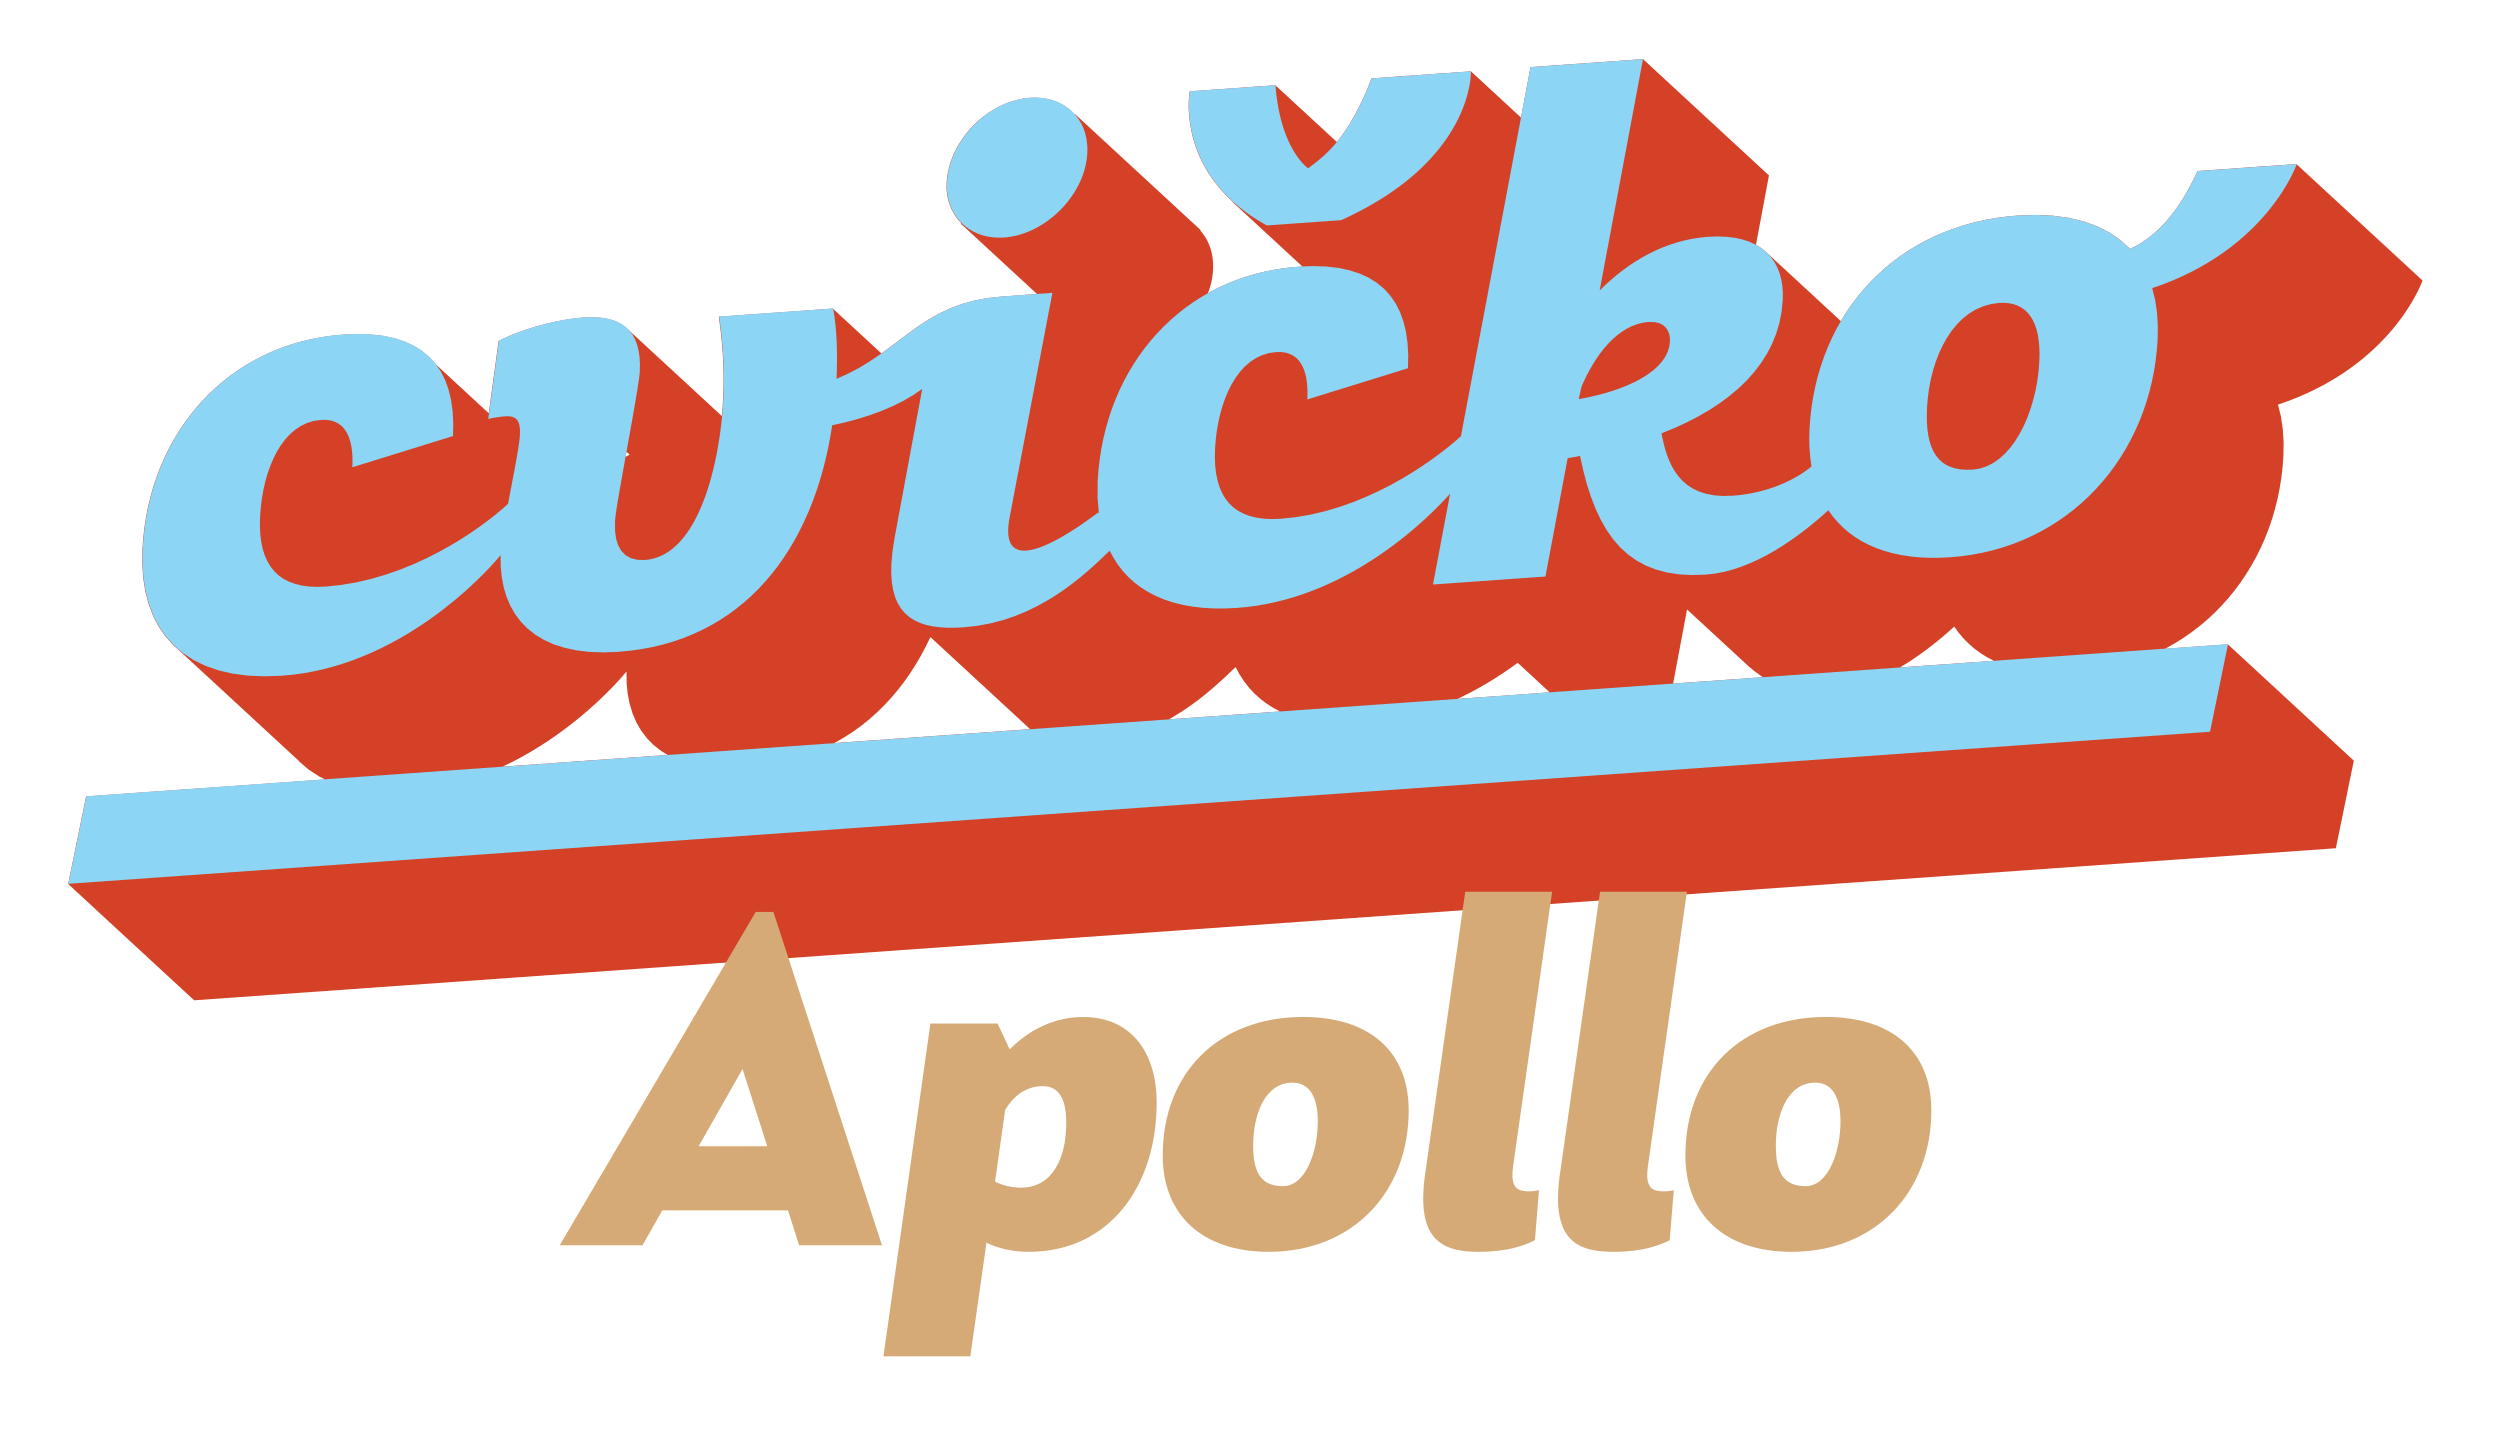 <svg width="140" height="81" viewBox="0 0 140 81" fill="none" xmlns="http://www.w3.org/2000/svg">
<path d="M128.62 9.187L128.482 9.196L128.317 9.207L128.097 9.222L127.826 9.241L127.51 9.263L127.155 9.288L126.764 9.315L126.346 9.345L125.904 9.376L125.444 9.408L124.971 9.443L124.49 9.477L124.008 9.511L123.529 9.545L123.06 9.579L122.826 10.073L122.587 10.532L122.345 10.955L122.1 11.346L121.854 11.704L121.607 12.033L121.361 12.332L121.114 12.603L120.87 12.848L120.628 13.068L120.389 13.265L120.155 13.438L119.926 13.592L119.702 13.725L119.487 13.84L119.279 13.938L118.743 13.445L118.131 13.023L117.446 12.674L116.689 12.4L115.863 12.201L114.967 12.079L114.005 12.036L112.977 12.071L112.355 12.129L111.746 12.211L111.149 12.319L110.567 12.451L109.998 12.608L109.443 12.787L108.903 12.991L108.378 13.215L107.868 13.462L107.375 13.73L106.898 14.018L106.437 14.328L105.994 14.657L105.568 15.005L105.16 15.373L104.771 15.759L104.401 16.162L104.049 16.582L103.716 17.019L103.403 17.473L103.11 17.943L103.088 17.982L98.953 14.164L98.914 14.122L98.638 13.899L98.334 13.71L99.062 9.824L92.007 3.309L85.709 3.757L85.176 6.584L82.371 3.994H82.35L82.335 3.997H82.315L82.291 4H82.263L82.233 4.005L82.197 4.008L82.158 4.011L82.115 4.014L82.068 4.018L82.019 4.021L81.966 4.024L81.909 4.028L81.848 4.033L81.785 4.038L81.718 4.042L81.648 4.047L81.575 4.052L81.501 4.056L81.423 4.062L81.343 4.069L81.261 4.075L81.175 4.081L81.087 4.087L80.997 4.093L80.904 4.1L80.81 4.106L80.713 4.112L80.614 4.118L80.514 4.126L80.411 4.134L80.307 4.141L80.202 4.149L80.095 4.157L79.987 4.165L79.876 4.173L79.765 4.18L79.652 4.188L79.539 4.196L79.424 4.204L79.308 4.211L79.191 4.219L79.074 4.227L78.956 4.234L78.837 4.242L78.717 4.25L78.598 4.258L78.478 4.267L78.358 4.276L78.237 4.286L78.116 4.295L77.995 4.304L77.874 4.314L77.753 4.323L77.632 4.332L77.513 4.341L77.393 4.349L77.274 4.357L77.156 4.365L77.038 4.372L76.921 4.38L76.804 4.388L76.746 4.54L76.687 4.689L76.628 4.834L76.569 4.977L76.51 5.116L76.451 5.253L76.392 5.386L76.333 5.516L76.274 5.643L76.215 5.767L76.156 5.888L76.098 6.006L76.039 6.121L75.98 6.234L75.921 6.344L75.862 6.451L75.803 6.555L75.746 6.657L75.688 6.756L75.631 6.854L75.574 6.949L75.516 7.042L75.459 7.131L75.402 7.22L75.344 7.305L75.287 7.389L75.23 7.469L75.172 7.548L75.115 7.626L75.059 7.702L75.003 7.775L74.948 7.846L74.892 7.916L74.862 7.951L71.421 4.774L71.333 4.78L71.243 4.786L71.151 4.793L71.058 4.799L70.964 4.805L70.869 4.811L70.773 4.817L70.676 4.824L70.578 4.83L70.479 4.836L70.38 4.844L70.28 4.851L70.18 4.859L70.079 4.867L69.978 4.875L69.877 4.882L69.777 4.89L69.676 4.898L69.575 4.906L69.474 4.913L69.374 4.921L69.275 4.929L69.175 4.937L69.076 4.944L68.978 4.951L68.881 4.957L68.785 4.963L68.689 4.969L68.594 4.975L68.501 4.982L68.408 4.988L68.317 4.994L68.227 5L68.138 5.006L68.052 5.013L67.966 5.019L67.883 5.025L67.8 5.031L67.721 5.037L67.644 5.044L67.568 5.048L67.495 5.053L67.424 5.058L67.356 5.062L67.289 5.067L67.225 5.072L67.165 5.076L67.108 5.081L67.052 5.085L66.999 5.089L66.95 5.092L66.903 5.095L66.86 5.098L66.819 5.101L66.782 5.104L66.749 5.107H66.72L66.694 5.112H66.672L66.653 5.115H66.629L66.619 5.126V5.135L66.616 5.149L66.613 5.166L66.61 5.186L66.607 5.211L66.604 5.239L66.601 5.27L66.596 5.304L66.591 5.343L66.587 5.385L66.584 5.43L66.581 5.478L66.578 5.529L66.574 5.583L66.571 5.643L66.568 5.707V5.774L66.565 5.843V6.07L66.57 6.15L66.573 6.234L66.578 6.321L66.584 6.409L66.591 6.501L66.601 6.594L66.612 6.69L66.624 6.787L66.638 6.888L66.653 6.99L66.671 7.094L66.689 7.2L66.711 7.308L66.734 7.418L66.759 7.53L66.787 7.643L66.816 7.758L66.849 7.874L66.884 7.99L66.922 8.108L66.962 8.227L67.005 8.348L67.052 8.469L67.101 8.592L67.154 8.714L67.21 8.838L67.269 8.962L67.331 9.088L67.396 9.213L67.464 9.339L67.537 9.466L67.613 9.593L67.692 9.72L67.776 9.847L67.862 9.974L67.954 10.101L68.048 10.228L68.148 10.355L68.251 10.483L68.36 10.61L68.472 10.735L68.588 10.861L68.709 10.986L68.834 11.11L68.965 11.234L69.039 11.303L69.019 11.309L72.942 14.931L72.701 14.94L72.102 14.996L71.514 15.078L70.939 15.187L70.378 15.32L69.829 15.478L69.295 15.661L68.774 15.867L68.267 16.095L67.776 16.346L67.644 16.422L67.672 16.348L67.706 16.25L67.738 16.152L67.768 16.055L67.796 15.956L67.821 15.856L67.844 15.757L67.864 15.656L67.889 15.517L67.907 15.379L67.921 15.243L67.931 15.108L67.934 15.019V14.758L67.927 14.672L67.921 14.588L67.912 14.505L67.901 14.423L67.889 14.341L67.875 14.26L67.858 14.181L67.839 14.102L67.819 14.024L67.797 13.948L67.772 13.872L67.746 13.798L67.718 13.725L67.689 13.654L67.658 13.583L67.625 13.513L67.591 13.445L67.554 13.378L67.515 13.313L67.475 13.249L67.433 13.186L67.39 13.124L67.345 13.063L67.298 13.004L67.25 12.947L67.213 12.905L67.247 12.894L60.191 6.38L60.157 6.391L60.145 6.377L60.094 6.322L60.041 6.27L59.987 6.218L59.931 6.169L59.874 6.121L59.815 6.074L59.754 6.029L59.692 5.986L59.629 5.944L59.565 5.904L59.5 5.865L59.434 5.828L59.365 5.792L59.295 5.758L59.224 5.726L59.151 5.696L59.078 5.668L59.004 5.642L58.928 5.617L58.851 5.594L58.773 5.574L58.694 5.555L58.614 5.538L58.531 5.523L58.449 5.509L58.365 5.498L58.28 5.488L58.195 5.481L58.108 5.476L58.02 5.473H57.842L57.752 5.476L57.66 5.482L57.559 5.49L57.459 5.501L57.358 5.515L57.259 5.53L57.16 5.549L57.06 5.569L56.961 5.592L56.864 5.617L56.766 5.645L56.668 5.674L56.571 5.707L56.474 5.741L56.378 5.777L56.284 5.816L56.189 5.856L56.096 5.898L56.003 5.943L55.91 5.989L55.819 6.037L55.729 6.087L55.639 6.139L55.551 6.194L55.462 6.25L55.376 6.307L55.289 6.366L55.203 6.426L55.12 6.488L55.038 6.552L54.956 6.617L54.875 6.685L54.796 6.753L54.718 6.823L54.641 6.894L54.565 6.967L54.49 7.042L54.418 7.118L54.346 7.195L54.277 7.274L54.208 7.355L54.142 7.437L54.077 7.519L54.013 7.603L53.951 7.688L53.891 7.775L53.832 7.862L53.774 7.95L53.719 8.04L53.664 8.13L53.613 8.221L53.564 8.314L53.516 8.407L53.469 8.502L53.424 8.596L53.382 8.692L53.342 8.788L53.303 8.886L53.268 8.984L53.233 9.083L53.201 9.182L53.172 9.283L53.144 9.384L53.119 9.484L53.096 9.587L53.075 9.689L53.052 9.824L53.033 9.957L53.02 10.089L53.01 10.219L53.007 10.306V10.563L53.013 10.647L53.02 10.731L53.029 10.813L53.04 10.895L53.052 10.976L53.068 11.055L53.085 11.134L53.103 11.211L53.123 11.287L53.147 11.363L53.172 11.437L53.198 11.51L53.226 11.583L53.255 11.654L53.288 11.724L53.322 11.792L53.358 11.861L53.395 11.927L53.433 11.992L53.474 12.056L53.516 12.118L53.559 12.178L53.604 12.239L53.65 12.298L53.699 12.355L53.748 12.411L53.799 12.465L53.835 12.501L53.793 12.513L58.076 16.467L56.068 16.61L55.262 16.698L54.528 16.839L53.855 17.028L53.235 17.259L52.66 17.526L52.121 17.823L51.609 18.146L51.116 18.487L50.634 18.842L50.154 19.204L49.667 19.569L49.357 19.79L46.638 17.281L40.251 17.735L40.316 18.206L40.376 18.712L40.43 19.248L40.474 19.814L40.505 20.406L40.52 21.024L40.517 21.667L40.492 22.332L40.471 22.678L40.444 23.031L40.42 23.297L35.074 18.361H35.071L35.066 18.357L34.849 18.191L34.607 18.053L34.339 17.943L34.047 17.861L33.731 17.805L33.392 17.774L33.029 17.768L32.645 17.785L32.321 17.814L31.989 17.856L31.653 17.909L31.315 17.971L30.977 18.042L30.641 18.121L30.309 18.206L29.985 18.298L29.67 18.394L29.366 18.493L29.077 18.595L28.804 18.699L28.55 18.803L28.316 18.905L28.105 19.006L27.919 19.104L27.369 23.143L24.363 20.367L24.011 19.978L23.605 19.642L23.145 19.356L22.63 19.122L22.06 18.939L21.433 18.809L20.752 18.733L20.014 18.71L19.219 18.741L18.619 18.797L18.031 18.879L17.456 18.988L16.894 19.121L16.345 19.279L15.81 19.462L15.289 19.668L14.783 19.896L14.291 20.147L13.815 20.42L13.355 20.713L12.91 21.027L12.482 21.362L12.072 21.715L11.678 22.087L11.301 22.478L10.943 22.886L10.604 23.31L10.283 23.752L9.981 24.209L9.697 24.682L9.433 25.17L9.19 25.673L8.968 26.187L8.767 26.716L8.587 27.257L8.429 27.808L8.293 28.373L8.179 28.948L8.088 29.532L8.02 30.126L7.976 30.729L7.964 31.563L8.017 32.358L8.134 33.11L8.317 33.816L8.567 34.477L8.883 35.086L9.266 35.642L9.715 36.145L10.004 36.391H9.999L16.7 42.578L16.771 42.658L16.979 42.834L17.056 42.906H17.061L17.29 43.101L17.876 43.484L18.213 43.648L4.822 44.598L3.816 49.502L8.426 53.759L10.872 56.017L126.696 47.793L130.808 47.501L131.814 42.597L124.94 36.248L124.76 36.083L121.24 36.332L121.322 36.29L121.813 36.011L122.289 35.711L122.413 35.624L122.748 35.39L123.191 35.049L123.618 34.688L124.025 34.308L124.152 34.178L124.416 33.909L124.788 33.494L125.141 33.062L125.475 32.612L125.718 32.251L125.788 32.147L125.878 32L126.082 31.666L126.338 31.205L126.357 31.171L126.609 30.662L126.687 30.488L126.84 30.14L126.904 29.977L127.049 29.605L127.175 29.241L127.237 29.058L127.302 28.838L127.401 28.498L127.514 28.043L127.542 27.928L127.66 27.348L127.755 26.759L127.814 26.249L127.824 26.161L127.869 25.553L127.874 25.294L127.883 24.763L127.86 24.402L127.835 24.017L127.73 23.317L127.587 22.742L127.567 22.659L128.158 22.45L128.72 22.227L129.257 21.991L129.767 21.743L130.25 21.486L130.709 21.22L131.143 20.947L131.552 20.668L131.938 20.384L132.301 20.097L132.642 19.807L132.961 19.518L133.259 19.229L133.536 18.942L133.793 18.659L134.032 18.38L134.251 18.107L134.452 17.842L134.635 17.586L134.801 17.341L134.95 17.107L135.083 16.887L135.201 16.681L135.303 16.492L135.392 16.32L135.466 16.166L135.528 16.032L135.578 15.918L135.615 15.829L135.641 15.762L135.661 15.708L128.606 9.193L128.62 9.187ZM35.083 25.299L35.263 25.465L35.176 25.507L35.03 25.584L35.053 25.454L35.081 25.299H35.083ZM109.017 27.026L108.854 27.579L108.733 28.064L108.854 27.579L109.017 27.026L109.195 26.51L109.017 27.026ZM108.471 29.572L108.432 29.912L108.387 30.523L108.376 30.902L108.387 30.523L108.432 29.912L108.471 29.572ZM75.085 32.125L75.09 31.956L75.085 32.125ZM75.133 31.143L75.192 30.665L75.227 30.464L75.192 30.665L75.133 31.143ZM69.415 29.157L69.315 29.421L69.225 29.692L69.315 29.421L69.415 29.157ZM69.085 30.132L68.975 30.515L68.839 31.079L68.794 31.308L68.839 31.079L68.975 30.515L69.085 30.132ZM68.523 33.434L68.566 32.831L68.597 32.555L68.566 32.831L68.523 33.434L68.516 34.074L68.523 33.434ZM21.75 34.244L21.785 34.04L21.75 34.244ZM21.606 35.923L21.618 35.417L21.632 35.242L21.618 35.417L21.606 35.923L21.615 36.158L21.606 35.923ZM35.501 34.729L35.532 34.57L35.501 34.729L35.443 34.782L35.501 34.729ZM35.611 34.147L35.616 34.125L35.611 34.147L35.601 34.202L35.611 34.147ZM35.723 33.567L35.777 33.282L35.83 33.003L35.881 32.73L35.929 32.466L35.937 32.421L35.929 32.466L35.881 32.73L35.83 33.003L35.777 33.282L35.723 33.567L35.718 33.589L35.723 33.567ZM36.089 31.532L36.114 31.358L36.089 31.532L36.055 31.744L36.089 31.532ZM41.934 32.936L41.88 33.244L41.827 33.542L41.818 33.599L41.827 33.542L41.88 33.244L41.934 32.936L41.956 32.815L41.934 32.936ZM42.635 28.994L42.664 28.822L42.687 28.686L42.664 28.822L42.635 28.994ZM42.879 27.316V27.333L42.872 27.432L42.858 27.561L42.872 27.432L42.879 27.333V27.316ZM42.813 27.894L42.797 27.999L42.813 27.894L42.825 27.804L42.813 27.894ZM42.515 29.689L42.461 30L42.449 30.075L42.461 30L42.515 29.689L42.52 29.667L42.515 29.689ZM42.329 30.733L42.286 30.972L42.227 31.304L42.166 31.637L42.108 31.969L42.049 32.297L42.03 32.4L42.049 32.297L42.108 31.969L42.166 31.637L42.227 31.304L42.286 30.972L42.329 30.733ZM34.691 35.419L34.412 35.639L34.069 35.892L34.412 35.639L34.691 35.419ZM28.392 42.814L28.737 42.641L28.875 42.571L29.343 42.317L29.797 42.055L29.94 41.968L30.236 41.786L30.447 41.65L30.658 41.514L31.064 41.236L31.454 40.957L31.753 40.734L31.828 40.678L32.184 40.399L32.524 40.123L32.807 39.883L32.845 39.85L33.147 39.586L33.431 39.327L33.696 39.077L33.793 38.983L33.941 38.838L34.037 38.742L34.165 38.614L34.371 38.401L34.39 38.381L34.557 38.204L34.722 38.025L34.864 37.863L34.985 37.722L35.066 37.626L35.084 37.603L35.091 38.231L35.148 38.831L35.227 39.243L35.257 39.4L35.418 39.937L35.542 40.23L35.63 40.44L35.748 40.644L35.897 40.904L36.111 41.188L36.218 41.331L36.594 41.715L36.782 41.862L37.027 42.055L37.182 42.148L37.392 42.275L28.134 42.932L28.164 42.918L28.392 42.813V42.814ZM46.736 41.602L46.857 41.538L46.967 41.473L47.343 41.252L47.813 40.943L48.266 40.613L48.7 40.263L49.117 39.891L49.357 39.655L49.517 39.499L49.71 39.289L49.898 39.088L50.262 38.659L50.609 38.211L50.94 37.744L51.253 37.261L51.35 37.095L51.547 36.761L51.741 36.4L51.825 36.245L51.911 36.069L52.085 35.714L52.102 35.675L57.688 40.833L46.708 41.613L46.733 41.6L46.736 41.602ZM65.612 40.196L65.875 40.035L66.139 39.874L66.633 39.541L66.824 39.401L67.095 39.203L67.301 39.04L67.525 38.863L67.923 38.528L68.008 38.452L68.289 38.204L68.456 38.051L68.624 37.898L68.805 37.725L68.924 37.612L69.194 37.355L69.411 37.76L69.459 37.834L69.657 38.141L69.933 38.497L70.24 38.829L70.578 39.134L70.945 39.413L71.288 39.63L71.344 39.664L71.685 39.841L65.449 40.285L65.612 40.196ZM81.922 38.992L82.366 38.767L82.797 38.535L83.215 38.294L83.418 38.172L83.621 38.049L84.013 37.798L84.392 37.544L84.606 37.394L84.756 37.288L84.99 37.116L86.782 38.772L81.616 39.139L81.922 38.993V38.992ZM94.473 34.128L97.959 37.347L98.111 37.47H98.114L98.215 37.561L98.635 37.86L98.695 37.904L98.728 37.922L93.695 38.28L94.473 34.13V34.128ZM106.439 37.35L106.658 37.215L106.876 37.081L107.298 36.8L107.62 36.572L107.704 36.513L108.091 36.222L108.46 35.931L108.562 35.847L108.809 35.642L108.95 35.52L109.134 35.36L109.437 35.089L109.686 35.435L109.961 35.758L110.109 35.909L110.26 36.059L110.584 36.337L110.829 36.515L110.932 36.591L111.118 36.706L111.304 36.82L111.362 36.85L111.658 37.003L106.389 37.377L106.436 37.35H106.439ZM106.882 31.147L104.069 28.549L106.882 31.147ZM42.814 26.155L42.769 25.97L42.814 26.155L42.838 26.311L42.814 26.155ZM42.489 25.284L42.359 25.104L42.489 25.284L42.596 25.487L42.489 25.284ZM42.14 24.867L42.259 24.989L42.14 24.867ZM34.392 29.975L34.469 29.958L34.392 29.975ZM16.103 32.533L16.036 32.688L15.863 33.144L16.036 32.688L16.103 32.533ZM15.655 33.758L15.774 33.396L15.655 33.758L15.497 34.309L15.441 34.543L15.497 34.309L15.655 33.758ZM126.324 12.594L125.989 12.285L126.324 12.594ZM119.409 18.643L120.031 18.586L120.832 18.558L120.031 18.586L119.409 18.643L119.228 18.668L119.409 18.643ZM117.052 19.122L117.621 18.966L117.83 18.918L117.621 18.966L117.052 19.122L116.497 19.302L116.323 19.367L116.497 19.302L117.052 19.122ZM115.432 19.728L115.62 19.648L115.432 19.728L114.922 19.975L114.671 20.111L114.922 19.975L115.432 19.728ZM57.143 25.769L56.736 26.073L56.485 26.252L56.736 26.073L57.143 25.769Z" fill="#D44126"/>
<path d="M82.367 4.169L82.369 4.129L82.37 4.094V4.064L82.372 4.039V4.019V4.005L82.37 3.994L82.352 3.996L82.336 3.997L82.316 3.999L82.293 4.001L82.265 4.002L82.234 4.004L82.198 4.007L82.16 4.01L82.116 4.013L82.07 4.016L82.02 4.019L81.966 4.024L81.91 4.027L81.85 4.032L81.786 4.036L81.721 4.041L81.651 4.045L81.58 4.05L81.504 4.056L81.427 4.061L81.346 4.067L81.264 4.073L81.178 4.08L81.09 4.086L81 4.092L80.907 4.098L80.814 4.104L80.717 4.112L80.619 4.118L80.518 4.126L80.416 4.134L80.312 4.14L80.207 4.148L80.1 4.156L79.991 4.163L79.881 4.171L79.769 4.179L79.656 4.187L79.543 4.196L79.428 4.204L79.312 4.211L79.196 4.219L79.078 4.228L78.96 4.236L78.843 4.245L78.723 4.253L78.604 4.262L78.483 4.27L78.364 4.28L78.243 4.287L78.122 4.297L78.001 4.304L77.88 4.314L77.761 4.321L77.64 4.331L77.52 4.338L77.401 4.348L77.282 4.355L77.162 4.365L77.045 4.373L76.928 4.38L76.812 4.39L76.753 4.541L76.693 4.69L76.634 4.834L76.575 4.977L76.516 5.117L76.457 5.251L76.397 5.385L76.338 5.515L76.279 5.64L76.22 5.764L76.163 5.885L76.104 6.003L76.045 6.119L75.986 6.231L75.927 6.341L75.87 6.448L75.811 6.553L75.754 6.656L75.695 6.755L75.637 6.853L75.58 6.947L75.522 7.039L75.465 7.128L75.408 7.217L75.35 7.302L75.293 7.386L75.236 7.466L75.178 7.545L75.123 7.623L75.065 7.699L75.01 7.772L74.954 7.843L74.896 7.913L74.841 7.981L74.785 8.046L74.729 8.111L74.675 8.173L74.619 8.235L74.563 8.294L74.509 8.353L74.455 8.409L74.4 8.465L74.346 8.519L74.292 8.571L74.238 8.623L74.183 8.672L74.131 8.722L74.076 8.77L74.024 8.816L73.971 8.861L73.918 8.906L73.865 8.951L73.813 8.993L73.762 9.036L73.709 9.077L73.658 9.119L73.607 9.157L73.555 9.198L73.504 9.236L73.455 9.275L73.404 9.312L73.354 9.35L73.304 9.387L73.255 9.424L73.244 9.416L73.227 9.404L73.216 9.395L73.202 9.384L73.187 9.371L73.17 9.357L73.151 9.34L73.131 9.323L73.109 9.303L73.086 9.28L73.061 9.257L73.035 9.23L73.007 9.202L72.977 9.173L72.948 9.14L72.917 9.106L72.884 9.069L72.852 9.03L72.818 8.99L72.782 8.947L72.746 8.9L72.711 8.852L72.674 8.802L72.636 8.75L72.598 8.694L72.559 8.637L72.52 8.576L72.481 8.513L72.441 8.447L72.402 8.379L72.362 8.308L72.322 8.235L72.281 8.158L72.241 8.079L72.202 7.996L72.162 7.913L72.123 7.824L72.085 7.734L72.046 7.641L72.007 7.544L71.97 7.445L71.933 7.342L71.895 7.237L71.86 7.128L71.826 7.017L71.792 6.902L71.759 6.783L71.727 6.662L71.695 6.538L71.665 6.409L71.637 6.277L71.609 6.143L71.582 6.005L71.558 5.864L71.534 5.718L71.511 5.569L71.491 5.417L71.472 5.261L71.455 5.101L71.44 4.938L71.426 4.771L71.338 4.777L71.248 4.785L71.156 4.791L71.063 4.797L70.969 4.803L70.874 4.811L70.776 4.817L70.68 4.825L70.583 4.831L70.483 4.839L70.384 4.845L70.285 4.853L70.184 4.859L70.085 4.867L69.984 4.873L69.884 4.881L69.783 4.889L69.682 4.895L69.581 4.903L69.481 4.91L69.38 4.917L69.281 4.924L69.181 4.931L69.082 4.938L68.985 4.944L68.887 4.952L68.791 4.958L68.695 4.966L68.6 4.972L68.506 4.979L68.414 4.985L68.323 4.993L68.233 4.999L68.144 5.005L68.059 5.011L67.974 5.017L67.89 5.022L67.81 5.028L67.729 5.034L67.652 5.039L67.577 5.045L67.504 5.05L67.433 5.055L67.365 5.061L67.298 5.065L67.235 5.068L67.174 5.073L67.115 5.078L67.061 5.081L67.008 5.086L66.959 5.089L66.912 5.092L66.869 5.095L66.83 5.098L66.793 5.101L66.76 5.103L66.731 5.106L66.704 5.107L66.683 5.109L66.664 5.11H66.65L66.639 5.112L66.63 5.12L66.629 5.129L66.626 5.143L66.624 5.16L66.621 5.182L66.616 5.205L66.613 5.233L66.61 5.265L66.605 5.299L66.602 5.337L66.598 5.378L66.594 5.423L66.59 5.47L66.587 5.521L66.584 5.575L66.581 5.634L66.579 5.698L66.577 5.764L66.576 5.834V5.907V5.981L66.577 6.06L66.581 6.141L66.584 6.225L66.588 6.312L66.594 6.4L66.602 6.491L66.61 6.584L66.621 6.68L66.633 6.778L66.647 6.879L66.661 6.98L66.68 7.085L66.698 7.19L66.72 7.297L66.743 7.407L66.768 7.519L66.796 7.631L66.827 7.745L66.859 7.862L66.895 7.978L66.932 8.096L66.973 8.215L67.016 8.336L67.063 8.457L67.111 8.579L67.163 8.702L67.219 8.826L67.276 8.951L67.338 9.077L67.404 9.202L67.473 9.328L67.545 9.455L67.621 9.582L67.7 9.709L67.783 9.836L67.87 9.963L67.962 10.092L68.058 10.219L68.157 10.346L68.259 10.473L68.368 10.599L68.479 10.726L68.597 10.852L68.718 10.976L68.844 11.101L68.974 11.225L69.11 11.348L69.25 11.47L69.395 11.591L69.546 11.71L69.701 11.83L69.862 11.947L70.028 12.064L70.2 12.18L70.376 12.293L70.558 12.405L70.747 12.516L70.941 12.625L75.104 12.329L75.411 12.188L75.709 12.045L75.997 11.899L76.277 11.754L76.55 11.606L76.814 11.456L77.069 11.306L77.317 11.155L77.558 11.004L77.79 10.85L78.015 10.695L78.232 10.54L78.443 10.385L78.646 10.23L78.841 10.073L79.03 9.917L79.212 9.76L79.387 9.604L79.556 9.447L79.717 9.291L79.873 9.134L80.022 8.979L80.166 8.824L80.303 8.669L80.434 8.516L80.562 8.362L80.681 8.209L80.796 8.058L80.906 7.908L81.011 7.759L81.11 7.612L81.205 7.465L81.293 7.321L81.378 7.178L81.459 7.035L81.535 6.896L81.606 6.76L81.673 6.623L81.737 6.49L81.797 6.36L81.851 6.231L81.904 6.104L81.952 5.981L81.997 5.861L82.039 5.741L82.078 5.626L82.112 5.515L82.144 5.405L82.174 5.299L82.201 5.197L82.225 5.098L82.248 5.002L82.267 4.91L82.285 4.822L82.301 4.738L82.313 4.658L82.326 4.58L82.335 4.509L82.344 4.441L82.35 4.377L82.356 4.318L82.361 4.264L82.364 4.214L82.367 4.169Z" fill="#8CD5F5"/>
<path d="M123.763 40.977L124.769 36.072L4.833 44.589L3.825 49.493L123.763 40.977Z" fill="#8CD5F5"/>
<path d="M60.889 8.582L60.892 8.494L60.894 8.406V8.319L60.891 8.232L60.886 8.147L60.88 8.063L60.87 7.979L60.859 7.897L60.847 7.815L60.833 7.734L60.816 7.655L60.797 7.576L60.777 7.499L60.756 7.423L60.731 7.349L60.706 7.274L60.678 7.201L60.649 7.13L60.618 7.059L60.584 6.989L60.55 6.921L60.512 6.854L60.475 6.789L60.435 6.725L60.393 6.662L60.349 6.6L60.306 6.541L60.26 6.482L60.212 6.425L60.162 6.369L60.111 6.313L60.058 6.26L60.004 6.209L59.948 6.16L59.891 6.112L59.832 6.064L59.771 6.019L59.711 5.975L59.647 5.933L59.584 5.893L59.519 5.854L59.45 5.817L59.382 5.781L59.313 5.747L59.243 5.716L59.17 5.685L59.097 5.657L59.023 5.631L58.947 5.606L58.869 5.583L58.792 5.563L58.713 5.543L58.632 5.526L58.55 5.512L58.468 5.498L58.384 5.487L58.299 5.478L58.214 5.47L58.127 5.465L58.04 5.462L57.95 5.461L57.86 5.462L57.77 5.465L57.679 5.471L57.578 5.479L57.477 5.49L57.378 5.504L57.277 5.52L57.178 5.538L57.079 5.558L56.98 5.582L56.882 5.606L56.785 5.634L56.687 5.664L56.589 5.695L56.493 5.729L56.399 5.764L56.303 5.803L56.208 5.843L56.115 5.885L56.022 5.93L55.929 5.977L55.837 6.025L55.748 6.074L55.658 6.127L55.568 6.18L55.481 6.236L55.393 6.293L55.307 6.352L55.222 6.414L55.138 6.476L55.056 6.541L54.974 6.606L54.894 6.674L54.815 6.742L54.735 6.814L54.66 6.885L54.584 6.958L54.509 7.034L54.436 7.11L54.365 7.187L54.295 7.266L54.227 7.347L54.16 7.428L54.094 7.511L54.03 7.595L53.968 7.68L53.908 7.765L53.849 7.854L53.791 7.942L53.736 8.032L53.681 8.122L53.63 8.213L53.581 8.306L53.531 8.399L53.486 8.494L53.441 8.589L53.399 8.685L53.359 8.781L53.32 8.878L53.285 8.976L53.251 9.075L53.218 9.174L53.188 9.275L53.161 9.376L53.136 9.477L53.113 9.579L53.092 9.681L53.069 9.815L53.049 9.948L53.037 10.08L53.027 10.208L53.023 10.297L53.021 10.383L53.023 10.469L53.026 10.554L53.03 10.638L53.037 10.721L53.046 10.803L53.057 10.886L53.071 10.966L53.085 11.045L53.102 11.124L53.12 11.202L53.142 11.279L53.164 11.354L53.188 11.428L53.215 11.503L53.243 11.574L53.274 11.645L53.305 11.715L53.339 11.785L53.374 11.851L53.412 11.918L53.45 11.983L53.491 12.047L53.533 12.11L53.576 12.171L53.621 12.231L53.669 12.288L53.717 12.346L53.767 12.402L53.818 12.456L53.872 12.508L53.926 12.56L53.982 12.609L54.039 12.657L54.098 12.705L54.159 12.75L54.221 12.794L54.283 12.836L54.348 12.876L54.413 12.915L54.48 12.952L54.549 12.988L54.618 13.02L54.689 13.053L54.76 13.082L54.833 13.111L54.907 13.138L54.983 13.163L55.059 13.186L55.137 13.206L55.216 13.225L55.297 13.243L55.377 13.257L55.459 13.271L55.541 13.282L55.625 13.291L55.71 13.299L55.796 13.304L55.882 13.307L55.969 13.308L56.058 13.307L56.148 13.304L56.237 13.299L56.335 13.291L56.434 13.28L56.532 13.267L56.631 13.251L56.729 13.232L56.826 13.212L56.924 13.191L57.022 13.164L57.118 13.138L57.214 13.108L57.31 13.076L57.406 13.043L57.501 13.006L57.595 12.969L57.69 12.929L57.783 12.887L57.876 12.842L57.967 12.795L58.059 12.749L58.15 12.698L58.238 12.646L58.328 12.592L58.417 12.538L58.504 12.481L58.589 12.422L58.674 12.361L58.759 12.298L58.841 12.234L58.923 12.169L59.006 12.102L59.085 12.034L59.164 11.963L59.241 11.892L59.317 11.819L59.392 11.744L59.465 11.668L59.537 11.592L59.607 11.513L59.677 11.434L59.743 11.354L59.81 11.272L59.875 11.188L59.937 11.104L59.999 11.019L60.058 10.932L60.117 10.845L60.173 10.755L60.227 10.667L60.28 10.577L60.329 10.486L60.379 10.393L60.425 10.3L60.47 10.207L60.512 10.112L60.554 10.016L60.591 9.92L60.629 9.824L60.663 9.726L60.695 9.629L60.725 9.531L60.752 9.432L60.777 9.333L60.801 9.233L60.821 9.133L60.846 8.993L60.864 8.854L60.88 8.717L60.889 8.582Z" fill="#8CD5F5"/>
<path d="M128.482 9.196L128.319 9.209L128.099 9.224L127.828 9.243L127.513 9.266L127.156 9.291L126.767 9.319L126.347 9.348L125.906 9.379L125.445 9.412L124.971 9.446L124.49 9.48L124.008 9.514L123.531 9.548L123.061 9.582L122.826 10.075L122.587 10.534L122.345 10.957L122.1 11.348L121.854 11.706L121.607 12.034L121.361 12.333L121.114 12.605L120.87 12.851L120.628 13.071L120.391 13.266L120.157 13.44L119.927 13.594L119.704 13.727L119.488 13.841L119.279 13.939L118.743 13.445L118.131 13.025L117.446 12.676L116.689 12.402L115.863 12.203L114.967 12.081L114.005 12.036L112.977 12.071L112.354 12.129L111.745 12.212L111.148 12.319L110.565 12.453L109.996 12.608L109.443 12.787L108.902 12.991L108.378 13.215L107.868 13.462L107.375 13.73L106.898 14.018L106.437 14.328L105.994 14.657L105.568 15.005L105.16 15.373L104.771 15.759L104.399 16.162L104.047 16.582L103.716 17.02L103.403 17.473L103.11 17.943L102.837 18.428L102.586 18.929L102.356 19.442L102.149 19.97L101.963 20.511L101.798 21.064L101.659 21.63L101.541 22.208L101.448 22.797L101.378 23.397L101.333 24.006L101.318 24.566L101.332 25.105L101.374 25.623L101.443 26.122L101.336 26.209L101.206 26.307L101.053 26.415L100.878 26.533L100.678 26.655L100.458 26.781L100.213 26.908L99.948 27.035L99.658 27.159L99.348 27.279L99.014 27.389L98.659 27.491L98.281 27.581L97.881 27.658L97.46 27.719L97.016 27.761L96.471 27.774L95.981 27.737L95.541 27.652L95.149 27.526L94.802 27.361L94.496 27.162L94.23 26.934L93.999 26.682L93.799 26.407L93.628 26.117L93.484 25.815L93.362 25.504L93.261 25.191L93.176 24.876L93.104 24.567L93.042 24.268L93.757 23.977L94.442 23.662L95.096 23.324L95.716 22.965L96.302 22.582L96.849 22.176L97.358 21.748L97.826 21.296L98.249 20.818L98.627 20.319L98.959 19.795L99.241 19.246L99.472 18.673L99.648 18.075L99.769 17.451L99.834 16.803L99.839 16.396L99.811 16.007L99.749 15.636L99.653 15.286L99.521 14.957L99.356 14.654L99.152 14.375L98.914 14.122L98.639 13.899L98.326 13.704L97.976 13.542L97.588 13.414L97.162 13.319L96.699 13.262L96.193 13.242L95.649 13.262L95.198 13.307L94.754 13.375L94.32 13.466L93.896 13.581L93.481 13.716L93.075 13.871L92.68 14.043L92.294 14.235L91.918 14.441L91.553 14.665L91.198 14.902L90.854 15.153L90.519 15.415L90.195 15.689L89.883 15.973L89.581 16.266L92.008 3.311L85.709 3.757L81.812 24.428L81.487 24.715L81.109 25.026L80.679 25.361L80.204 25.711L79.684 26.073L79.122 26.437L78.519 26.801L77.88 27.158L77.204 27.5L76.499 27.824L75.761 28.125L74.999 28.393L74.21 28.627L73.399 28.818L72.568 28.96L71.72 29.05L71.243 29.067L70.798 29.049L70.389 28.994L70.012 28.904L69.668 28.779L69.358 28.619L69.081 28.424L68.837 28.193L68.625 27.928L68.447 27.627L68.299 27.292L68.185 26.924L68.103 26.52L68.052 26.082L68.031 25.611L68.044 25.104L68.081 24.626L68.138 24.149L68.221 23.676L68.324 23.213L68.451 22.76L68.602 22.325L68.775 21.908L68.974 21.516L69.195 21.153L69.442 20.82L69.712 20.524L70.008 20.268L70.33 20.054L70.676 19.89L71.048 19.775L71.446 19.718L71.734 19.714L71.992 19.748L72.218 19.817L72.416 19.916L72.588 20.041L72.736 20.192L72.858 20.364L72.96 20.555L73.043 20.759L73.108 20.978L73.156 21.204L73.188 21.436L73.208 21.674L73.218 21.909V22.142L73.208 22.37L78.847 20.621L78.861 19.899L78.824 19.221L78.736 18.592L78.595 18.011L78.403 17.476L78.156 16.991L77.857 16.554L77.505 16.168L77.099 15.832L76.637 15.546L76.122 15.311L75.552 15.13L74.926 14.999L74.245 14.923L73.507 14.9L72.712 14.931L72.112 14.987L71.525 15.071L70.95 15.178L70.389 15.312L69.84 15.47L69.305 15.652L68.785 15.858L68.278 16.086L67.788 16.337L67.311 16.61L66.85 16.904L66.407 17.217L65.979 17.552L65.568 17.906L65.173 18.278L64.798 18.668L64.439 19.076L64.099 19.5L63.778 19.942L63.474 20.401L63.192 20.874L62.929 21.361L62.685 21.863L62.464 22.377L62.262 22.906L62.083 23.447L61.924 23.999L61.788 24.563L61.673 25.138L61.583 25.722L61.515 26.316L61.47 26.919L61.462 27.866L61.538 28.759L61.5 28.697L61.278 28.863L61.042 29.033L60.797 29.208L60.542 29.385L60.28 29.56L60.013 29.732L59.742 29.899L59.471 30.061L59.199 30.211L58.93 30.352L58.665 30.478L58.406 30.589L58.155 30.682L57.913 30.755L57.685 30.806L57.468 30.834L57.239 30.833L57.032 30.794L56.854 30.713L56.704 30.589L56.588 30.416L56.505 30.192L56.462 29.913L56.459 29.577L56.498 29.205L56.577 28.777L58.934 16.399L56.087 16.602L55.283 16.69L54.546 16.831L53.874 17.02L53.254 17.25L52.677 17.517L52.138 17.814L51.626 18.137L51.133 18.477L50.65 18.832L50.169 19.194L49.682 19.558L49.18 19.919L48.653 20.271L48.095 20.609L47.495 20.925L46.847 21.215L46.866 20.68L46.874 20.15L46.869 19.629L46.854 19.121L46.824 18.626L46.782 18.152L46.725 17.699L46.654 17.272L40.268 17.724L40.333 18.197L40.395 18.701L40.447 19.237L40.491 19.801L40.522 20.395L40.537 21.013L40.534 21.657L40.51 22.322L40.489 22.669L40.461 23.022L40.429 23.383L40.389 23.749L40.344 24.12L40.291 24.493L40.232 24.868L40.165 25.243L40.093 25.618L40.012 25.992L39.924 26.362L39.829 26.728L39.727 27.089L39.615 27.444L39.497 27.791L39.37 28.129L39.235 28.456L39.091 28.773L38.939 29.078L38.778 29.368L38.609 29.644L38.429 29.903L38.242 30.146L38.045 30.371L37.837 30.575L37.622 30.758L37.395 30.921L37.158 31.059L36.912 31.174L36.656 31.264L36.39 31.326L36.111 31.36L35.692 31.35L35.333 31.26L35.035 31.095L34.798 30.854L34.619 30.544L34.502 30.169L34.443 29.731L34.441 29.233L34.468 28.918L34.481 28.801L34.502 28.655L34.528 28.483L34.559 28.289L34.593 28.072L34.633 27.837L34.677 27.582L34.725 27.311L34.775 27.026L34.827 26.73L34.881 26.421L34.939 26.105L34.996 25.781L35.055 25.454L35.115 25.122L35.174 24.789L35.235 24.457L35.294 24.129L35.351 23.803L35.408 23.484L35.463 23.172L35.515 22.872L35.565 22.584L35.611 22.308L35.655 22.047L35.695 21.804L35.729 21.581L35.76 21.379L35.785 21.199L35.805 21.044L35.819 20.917L35.827 20.817L35.836 20.39L35.815 19.998L35.763 19.64L35.683 19.318L35.574 19.028L35.438 18.77L35.275 18.544L35.084 18.347L34.867 18.181L34.626 18.045L34.358 17.935L34.066 17.853L33.75 17.796L33.409 17.765L33.046 17.758L32.662 17.775L32.338 17.803L32.006 17.845L31.671 17.898L31.332 17.96L30.994 18.03L30.659 18.109L30.328 18.194L30.003 18.285L29.689 18.381L29.385 18.481L29.095 18.581L28.822 18.685L28.567 18.789L28.333 18.891L28.122 18.992L27.937 19.09L27.341 23.462L27.545 23.417L27.781 23.374L28.03 23.338L28.28 23.314L28.503 23.312L28.691 23.341L28.841 23.407L28.957 23.51L29.041 23.655L29.094 23.841L29.119 24.075L29.115 24.357L29.105 24.49L29.089 24.647L29.066 24.822L29.038 25.017L29.004 25.229L28.965 25.457L28.923 25.698L28.878 25.952L28.83 26.215L28.779 26.488L28.726 26.767L28.672 27.052L28.616 27.342L28.561 27.633L28.505 27.925L28.45 28.215L28.143 28.489L27.779 28.794L27.361 29.123L26.893 29.47L26.375 29.83L25.811 30.196L25.205 30.56L24.557 30.919L23.872 31.267L23.152 31.597L22.399 31.901L21.616 32.175L20.807 32.414L19.973 32.609L19.118 32.755L18.244 32.848L17.765 32.865L17.32 32.846L16.911 32.792L16.534 32.702L16.19 32.576L15.88 32.417L15.602 32.221L15.359 31.991L15.147 31.725L14.969 31.425L14.821 31.09L14.707 30.721L14.624 30.317L14.573 29.879L14.553 29.408L14.566 28.901L14.603 28.424L14.66 27.947L14.742 27.474L14.846 27.01L14.973 26.558L15.123 26.122L15.297 25.705L15.495 25.313L15.717 24.949L15.964 24.617L16.235 24.321L16.529 24.065L16.852 23.851L17.197 23.687L17.569 23.572L17.968 23.515L18.256 23.512L18.513 23.546L18.74 23.614L18.938 23.713L19.11 23.839L19.257 23.989L19.38 24.161L19.482 24.352L19.564 24.557L19.629 24.775L19.677 25.002L19.71 25.234L19.73 25.471L19.739 25.707V25.939L19.73 26.167L25.369 24.419L25.383 23.696L25.346 23.019L25.257 22.39L25.116 21.808L24.924 21.274L24.678 20.789L24.379 20.352L24.027 19.965L23.621 19.629L23.159 19.342L22.644 19.108L22.074 18.927L21.448 18.797L20.767 18.721L20.029 18.698L19.234 18.729L18.634 18.784L18.047 18.867L17.472 18.975L16.911 19.11L16.362 19.268L15.827 19.449L15.306 19.655L14.8 19.883L14.31 20.134L13.832 20.407L13.373 20.7L12.929 21.015L12.501 21.35L12.09 21.703L11.696 22.075L11.32 22.466L10.96 22.873L10.621 23.298L10.3 23.74L9.996 24.199L9.714 24.671L9.45 25.158L9.207 25.66L8.985 26.175L8.784 26.703L8.604 27.244L8.446 27.796L8.31 28.36L8.195 28.935L8.105 29.52L8.037 30.113L7.992 30.716L7.979 31.55L8.032 32.345L8.15 33.097L8.333 33.804L8.581 34.464L8.897 35.074L9.28 35.63L9.729 36.132L10.247 36.575L10.832 36.958L11.486 37.279L12.208 37.533L13 37.719L13.86 37.834L14.792 37.874L15.791 37.84L16.401 37.783L16.997 37.701L17.583 37.594L18.157 37.464L18.72 37.313L19.27 37.143L19.808 36.955L20.331 36.751L20.843 36.532L21.339 36.3L21.823 36.055L22.291 35.802L22.745 35.54L23.183 35.27L23.605 34.998L24.013 34.72L24.402 34.44L24.775 34.16L25.132 33.882L25.471 33.606L25.792 33.333L26.094 33.068L26.378 32.81L26.643 32.561L26.888 32.322L27.114 32.096L27.32 31.885L27.505 31.688L27.669 31.508L27.812 31.347L27.934 31.206L28.034 31.088L28.04 31.716L28.097 32.314L28.206 32.885L28.365 33.421L28.579 33.923L28.846 34.39L29.166 34.816L29.543 35.201L29.976 35.542L30.464 35.836L31.009 36.083L31.614 36.276L32.276 36.419L32.998 36.506L33.781 36.535L34.624 36.503L35.27 36.442L35.9 36.355L36.511 36.241L37.104 36.1L37.679 35.934L38.237 35.743L38.778 35.526L39.3 35.287L39.806 35.024L40.292 34.739L40.762 34.43L41.215 34.1L41.65 33.748L42.067 33.378L42.467 32.986L42.848 32.575L43.213 32.145L43.561 31.698L43.89 31.231L44.203 30.747L44.498 30.248L44.775 29.732L45.035 29.201L45.279 28.655L45.505 28.094L45.713 27.52L45.905 26.931L46.079 26.331L46.235 25.719L46.375 25.095L46.497 24.459L46.602 23.814L47.278 23.664L47.956 23.486L48.627 23.279L49.287 23.042L49.926 22.774L50.536 22.477L51.111 22.145L51.643 21.782L50.116 30.013L49.985 30.823L49.918 31.55L49.909 32.099L49.941 32.593L50.014 33.037L50.124 33.432L50.273 33.779L50.459 34.081L50.678 34.34L50.93 34.56L51.214 34.742L51.529 34.888L51.873 34.999L52.243 35.078L52.64 35.129L53.061 35.154L53.506 35.153L53.974 35.129L54.725 35.047L55.444 34.914L56.132 34.736L56.788 34.519L57.411 34.266L58.001 33.985L58.561 33.682L59.088 33.359L59.582 33.028L60.044 32.688L60.475 32.349L60.873 32.014L61.239 31.69L61.572 31.383L61.875 31.098L62.143 30.84L62.36 31.245L62.606 31.626L62.882 31.983L63.189 32.313L63.527 32.62L63.894 32.897L64.293 33.15L64.722 33.372L65.181 33.567L65.672 33.73L66.193 33.863L66.746 33.965L67.329 34.035L67.945 34.072L68.593 34.075L69.27 34.043L69.829 33.992L70.38 33.919L70.921 33.824L71.451 33.711L71.972 33.579L72.483 33.431L72.982 33.266L73.472 33.088L73.949 32.896L74.416 32.691L74.872 32.476L75.313 32.251L75.744 32.018L76.163 31.778L76.567 31.532L76.959 31.282L77.338 31.028L77.703 30.772L78.054 30.515L78.39 30.258L78.713 30.002L79.019 29.749L79.311 29.501L79.587 29.258L79.847 29.021L80.092 28.791L80.32 28.571L80.532 28.36L80.726 28.162L80.904 27.974L81.064 27.802L81.206 27.644L80.247 32.733L86.545 32.285L87.788 25.663L88.482 25.532L88.662 26.347L88.865 27.113L89.096 27.832L89.355 28.498L89.646 29.115L89.969 29.679L90.328 30.191L90.725 30.647L91.164 31.045L91.643 31.387L92.168 31.673L92.739 31.898L93.36 32.062L94.031 32.164L94.758 32.203L95.539 32.178L96.04 32.121L96.539 32.026L97.034 31.896L97.522 31.733L98.002 31.543L98.475 31.327L98.937 31.09L99.386 30.836L99.824 30.566L100.247 30.285L100.653 29.999L101.04 29.707L101.409 29.416L101.758 29.128L102.083 28.846L102.386 28.573L102.635 28.92L102.911 29.242L103.21 29.543L103.534 29.82L103.881 30.075L104.253 30.304L104.649 30.509L105.067 30.69L105.507 30.845L105.972 30.977L106.458 31.081L106.966 31.16L107.495 31.212L108.046 31.237L108.617 31.236L109.209 31.206L109.824 31.149L110.427 31.064L111.018 30.953L111.596 30.816L112.16 30.654L112.712 30.467L113.248 30.256L113.771 30.022L114.277 29.766L114.769 29.487L115.245 29.186L115.705 28.866L116.147 28.525L116.573 28.163L116.982 27.784L117.371 27.385L117.743 26.97L118.097 26.538L118.43 26.088L118.744 25.623L119.039 25.143L119.312 24.647L119.564 24.138L119.797 23.616L120.006 23.079L120.192 22.532L120.358 21.974L120.499 21.404L120.617 20.824L120.711 20.235L120.781 19.635L120.826 19.029L120.839 18.239L120.792 17.493L120.687 16.791L120.524 16.136L121.114 15.928L121.677 15.705L122.213 15.469L122.722 15.221L123.205 14.964L123.664 14.699L124.098 14.424L124.507 14.145L124.895 13.86L125.258 13.573L125.599 13.284L125.918 12.994L126.216 12.705L126.493 12.419L126.75 12.135L126.989 11.857L127.208 11.585L127.409 11.32L127.592 11.065L127.758 10.819L127.907 10.586L128.04 10.366L128.158 10.16L128.262 9.971L128.35 9.798L128.424 9.644L128.486 9.511L128.536 9.398L128.573 9.308L128.599 9.241L128.62 9.187L128.482 9.196Z" fill="#8CD5F5"/>
<path d="M114.214 19.851L114.201 20.276L114.158 20.813L114.087 21.351L113.986 21.883L113.859 22.405L113.705 22.912L113.526 23.402L113.321 23.867L113.092 24.306L112.841 24.712L112.565 25.082L112.269 25.411L111.951 25.696L111.611 25.932L111.253 26.113L110.877 26.237L110.481 26.297L110.123 26.308L109.795 26.285L109.494 26.231L109.223 26.145L108.978 26.029L108.761 25.882L108.57 25.704L108.404 25.496L108.263 25.259L108.146 24.992L108.053 24.696L107.983 24.374L107.933 24.022L107.907 23.642L107.901 23.238L107.915 22.805L107.955 22.288L108.025 21.773L108.121 21.261L108.246 20.759L108.398 20.269L108.58 19.797L108.789 19.347L109.026 18.922L109.291 18.527L109.585 18.168L109.908 17.845L110.258 17.566L110.638 17.335L111.046 17.154L111.483 17.03L111.948 16.963L112.23 16.957L112.493 16.979L112.74 17.028L112.969 17.106L113.18 17.213L113.372 17.348L113.546 17.51L113.701 17.703L113.836 17.923L113.95 18.172L114.045 18.45L114.119 18.757L114.172 19.093L114.203 19.457L114.214 19.851Z" fill="#D44126"/>
<path d="M93.513 18.915L93.516 19.13L93.475 19.431L93.383 19.719L93.245 19.995L93.061 20.259L92.838 20.508L92.574 20.744L92.273 20.967L91.942 21.176L91.578 21.373L91.187 21.554L90.77 21.723L90.331 21.878L89.874 22.018L89.398 22.143L88.908 22.255L88.408 22.351L88.567 21.646L88.712 21.322L88.868 20.999L89.039 20.682L89.22 20.37L89.414 20.068L89.618 19.776L89.837 19.499L90.066 19.237L90.306 18.995L90.561 18.774L90.824 18.577L91.102 18.405L91.388 18.262L91.688 18.151L91.999 18.073L92.32 18.031L92.642 18.036L92.906 18.093L93.118 18.198L93.281 18.34L93.399 18.513L93.475 18.707L93.513 18.915Z" fill="#D44126"/>
<path d="M44.75 69.734L44.129 67.783H37.087L35.983 69.734H31.346L42.32 51.068H43.31L49.391 69.734H44.753H44.75ZM39.122 64.192H42.968L41.582 59.864L39.122 64.192Z" fill="#D6AA77"/>
<path d="M64.773 61.758C64.773 66.425 62.115 70.102 57.618 70.102C56.657 70.102 55.893 69.903 55.242 69.593L54.337 75.956H49.473L52.103 57.319H55.865L56.544 58.762C57.732 57.575 59.147 56.952 60.646 56.952C63.417 56.952 64.775 59.016 64.775 61.76L64.773 61.758ZM59.711 62.862C59.711 61.532 59.286 60.825 58.41 60.825C57.45 60.825 56.771 61.363 56.288 62.155L55.723 66.171C56.118 66.369 56.628 66.51 57.166 66.51C58.919 66.51 59.711 64.898 59.711 62.862Z" fill="#D6AA77"/>
<path d="M65.113 64.7C65.113 60.09 68.224 56.95 72.976 56.95C76.68 56.95 78.886 58.874 78.886 62.183C78.886 66.765 75.747 70.102 71.052 70.102C67.32 70.102 65.113 68.037 65.113 64.7ZM73.796 62.776C73.796 61.334 73.258 60.627 72.382 60.627C70.826 60.627 70.177 62.437 70.177 64.134C70.177 65.605 70.572 66.425 71.846 66.425C73.12 66.425 73.797 64.502 73.797 62.776H73.796Z" fill="#D6AA77"/>
<path d="M79.819 65.661L82.054 49.936H86.918L84.74 65.266C84.599 66.199 84.798 66.596 85.249 66.679C85.475 66.735 85.787 66.735 86.182 66.651L85.956 69.451C85.39 69.733 84.485 70.102 82.787 70.102C80.638 70.102 79.28 69.338 79.818 65.661H79.819Z" fill="#D6AA77"/>
<path d="M87.369 65.661L89.603 49.936H94.467L92.289 65.266C92.148 66.199 92.345 66.596 92.797 66.679C93.024 66.735 93.335 66.735 93.731 66.651L93.504 69.451C92.938 69.733 92.033 70.102 90.336 70.102C88.186 70.102 86.83 69.338 87.366 65.661H87.369Z" fill="#D6AA77"/>
<path d="M94.383 64.7C94.383 60.09 97.494 56.95 102.245 56.95C105.949 56.95 108.155 58.874 108.155 62.183C108.155 66.765 105.016 70.102 100.321 70.102C96.589 70.102 94.382 68.037 94.382 64.7H94.383ZM103.066 62.776C103.066 61.334 102.528 60.627 101.653 60.627C100.096 60.627 99.447 62.437 99.447 64.134C99.447 65.605 99.842 66.425 101.116 66.425C102.39 66.425 103.068 64.502 103.068 62.776H103.066Z" fill="#D6AA77"/>
</svg>
